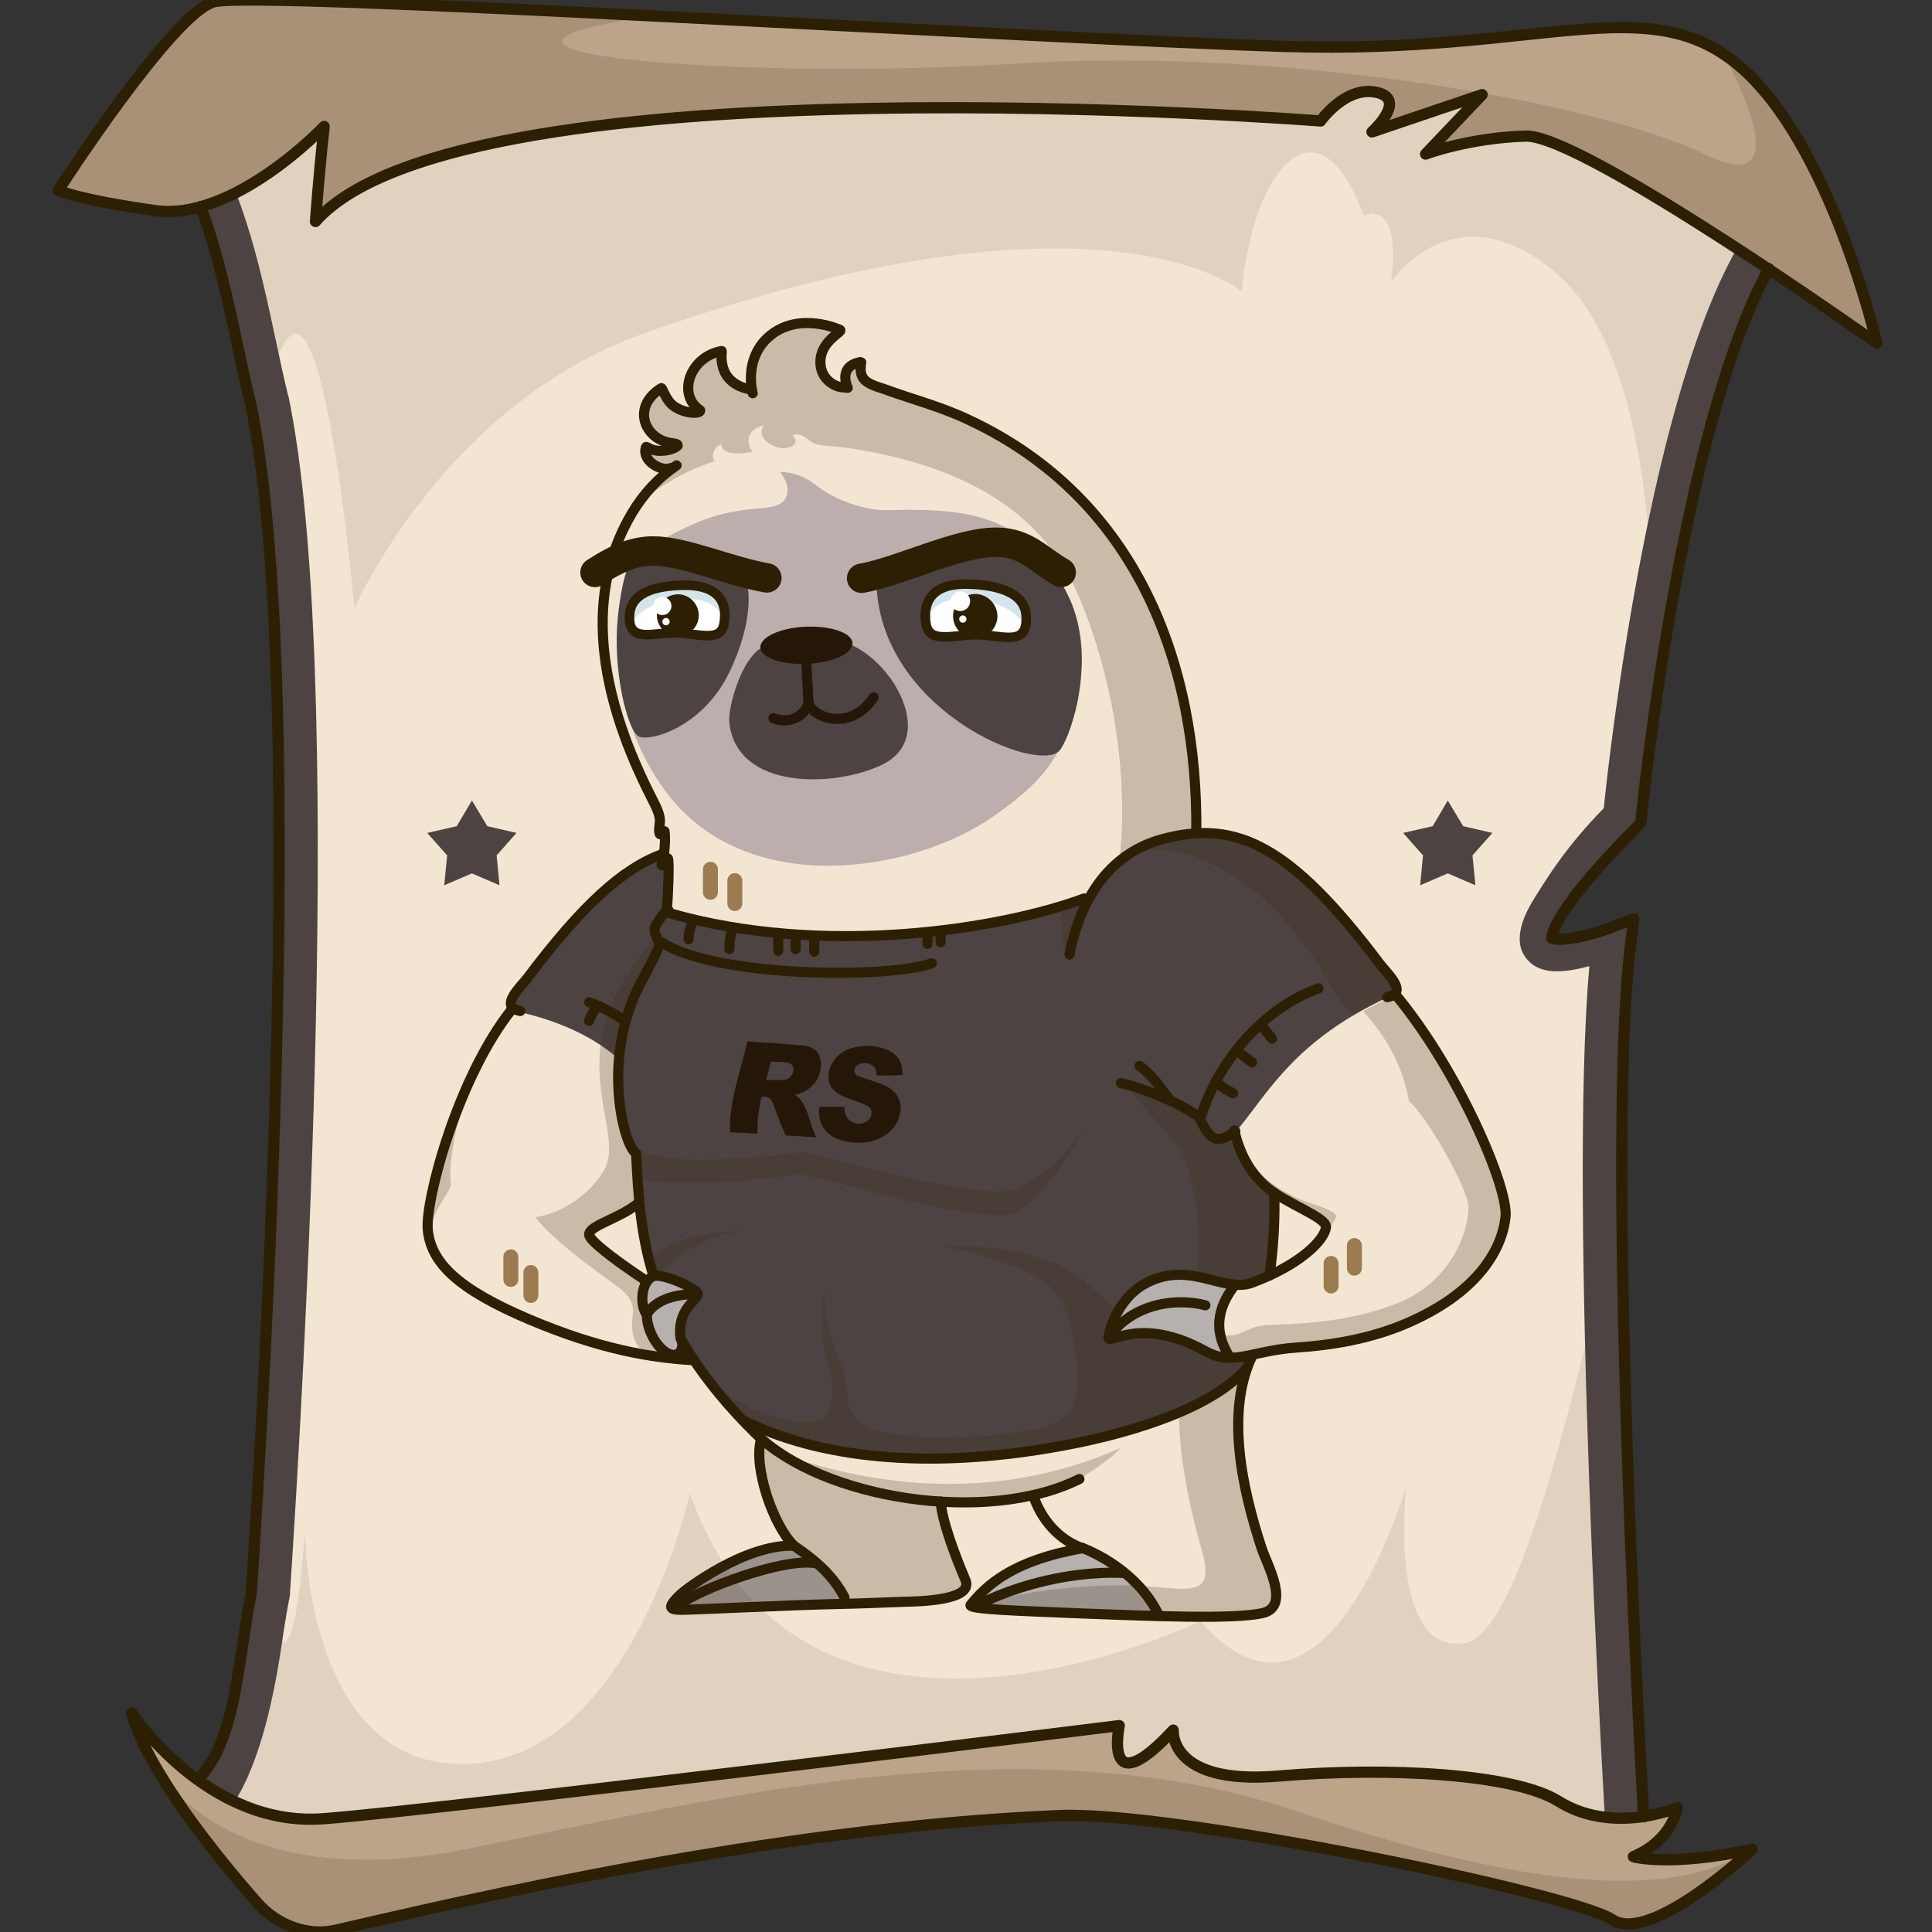 <svg width="100" height="100" viewBox="0 0 100 100" fill="none" xmlns="http://www.w3.org/2000/svg">
<rect x="0" y="0" width="100" height="100" fill="#333333" stroke="none"/>
<g clip-path="url(#clip0_58_433)">
<path d="M9.067 6.678C9.083 5.963 9.1 5.232 9.117 4.517L82.067 2.722L91.308 12.711C86.272 20.706 84.128 42.214 84.128 42.214C74.005 52.419 83.546 48.846 83.546 48.846C82.183 60.048 84.277 95.086 84.277 95.086L81.867 97.014L60.842 91.695L56.736 92.194L26.004 94.371L13.122 95.817L10.945 92.576C13.039 90.249 13.056 86.692 13.837 82.52C14.319 75.356 16.845 35.482 13.787 20.673C12.806 16.883 11.975 10.085 9.067 6.678Z" fill="#F2E6D2"/>
<path d="M72.139 51.462C72.554 51.085 71.668 50.274 71.385 49.897C67.464 44.694 64.881 42.959 61.883 43.129C61.959 34.381 58.792 25.785 50.101 21.731C48.687 21.053 47.197 20.676 45.708 20.129C45.425 20.035 44.841 19.884 44.633 19.563C44.407 19.224 44.558 18.734 44.539 18.734C43.276 18.941 43.842 20.072 43.842 20.072C43.842 20.072 43.597 20.053 43.465 20.035C42.937 19.922 42.39 19.45 42.428 18.658C42.484 17.603 43.615 17.169 43.446 17.075C43.408 17.056 41.391 16.132 39.864 17.339C39.016 17.998 38.62 18.922 38.902 20.129C36.998 19.79 37.3 18.131 37.262 18.149C35.566 18.451 34.943 20.43 36.15 21.222C36.15 21.43 35.339 21.373 34.774 20.996C34.359 20.713 34.189 20.053 34.133 20.072C32.549 21.053 33.284 22.768 34.698 22.919C34.811 22.938 35.019 22.938 34.981 23.051C34.962 23.089 34.661 23.315 34.114 23.315C33.567 23.315 33.36 23.051 33.341 23.126C33.096 23.862 34.302 24.484 34.755 24.258C33.812 24.898 33.171 25.634 32.549 26.708C29.853 31.403 31.305 36.662 33.529 41.112C33.718 41.508 34.001 41.96 34.076 42.394C34.114 42.62 33.982 42.978 34.076 43.185C34.114 43.261 34.302 42.978 34.321 43.053C34.359 43.412 34.34 43.807 34.302 44.166C32.247 44.92 30.023 46.937 27.233 50.613C26.95 50.99 26.064 51.801 26.479 52.178C23.67 55.703 21.935 62.17 22.067 63.659C22.237 65.356 23.575 66.732 27.327 68.297C30.909 69.805 33.624 70.257 35.829 70.389C36.64 71.615 37.696 72.878 39.034 74.198C39.129 74.292 39.242 74.386 39.336 74.481C38.921 75.894 39.958 78.93 41.033 79.985C38.488 79.91 35.452 82.248 35.245 82.436C34.359 83.247 34.642 83.303 35.245 83.303C35.848 83.303 40.769 83.058 43.352 83.002C44.407 82.983 45.689 82.926 46.745 82.889C47.386 82.87 50.383 82.851 49.912 81.757C49.365 80.475 48.706 78.703 48.63 77.704C50.289 77.799 51.929 77.704 53.419 77.365C53.852 78.628 54.738 79.665 55.983 80.099C52.401 80.721 51.025 81.984 50.176 83.04C50.063 83.266 52.853 83.341 55.926 83.473C59.489 83.605 63.825 83.794 65.296 83.454C66.766 83.115 65.522 80.947 65.239 80.08C64.278 77.139 63.335 73.067 64.768 70.126C65.371 69.994 66.088 69.824 67.03 69.767C68.821 69.654 70.857 69.315 72.667 68.542C76.419 66.958 77.682 64.696 77.852 62.98C78.021 61.51 75.42 55.402 72.139 51.462ZM30.456 63.923C30.456 63.433 32.021 63.094 33.058 62.264C33.19 63.697 33.454 65.148 34.001 66.675C33.492 66.374 30.456 64.376 30.456 63.923ZM65.654 66.035C65.843 64.602 65.956 63.094 65.918 61.755C66.993 62.49 68.651 63.094 68.595 63.527C68.52 64.13 67.558 65.167 65.654 66.035Z" fill="#F2E6D2"/>
<path d="M59.942 83.624C59.433 83.605 58.905 83.586 58.377 83.567C58.132 83.567 57.887 83.549 57.642 83.549C57.076 83.53 56.511 83.511 55.964 83.492C55.888 83.492 55.794 83.492 55.719 83.473C55.662 83.473 55.606 83.473 55.549 83.473C55.248 83.454 54.965 83.454 54.682 83.435C54.625 83.435 54.55 83.435 54.493 83.435C53.984 83.416 53.475 83.398 53.023 83.379C52.947 83.379 52.891 83.379 52.816 83.379C52.74 83.379 52.665 83.379 52.589 83.36C52.495 83.36 52.401 83.341 52.325 83.341C52.25 83.341 52.156 83.322 52.061 83.322C51.967 83.322 51.873 83.303 51.779 83.303C51.684 83.303 51.59 83.284 51.496 83.284C51.326 83.266 51.157 83.266 51.006 83.247C50.93 83.247 50.874 83.228 50.798 83.228H50.779C50.723 83.228 50.666 83.209 50.629 83.209C50.591 83.209 50.553 83.19 50.534 83.19C50.516 83.19 50.497 83.19 50.497 83.19C50.421 83.171 50.365 83.171 50.327 83.153C50.308 83.153 50.308 83.134 50.289 83.134C50.27 83.134 50.27 83.115 50.252 83.115L50.233 83.096C50.233 83.077 50.233 83.077 50.233 83.058C50.346 82.907 50.478 82.757 50.629 82.606C50.685 82.549 50.723 82.493 50.779 82.455C50.836 82.398 50.892 82.342 50.949 82.304C51.006 82.248 51.062 82.21 51.119 82.153C51.515 81.814 52.024 81.456 52.665 81.154C52.778 81.098 52.891 81.041 53.023 80.984C53.042 80.984 53.042 80.966 53.061 80.966C53.117 80.947 53.174 80.909 53.249 80.89C53.325 80.853 53.419 80.815 53.513 80.796C53.588 80.758 53.664 80.74 53.758 80.721C53.815 80.702 53.871 80.683 53.947 80.664C54.022 80.645 54.079 80.626 54.154 80.608C54.192 80.589 54.248 80.589 54.286 80.57C54.343 80.551 54.399 80.532 54.456 80.513C54.512 80.494 54.569 80.475 54.625 80.475C54.814 80.419 55.021 80.381 55.229 80.325C55.342 80.306 55.436 80.287 55.549 80.249C55.719 80.212 55.87 80.193 56.058 80.155C57.585 80.74 59.169 81.889 59.942 83.624Z" fill="#B6B1AE"/>
<path d="M43.823 83.021C43.691 83.021 43.54 83.021 43.408 83.04C40.825 83.077 35.905 83.341 35.301 83.341C35.056 83.341 34.849 83.322 34.774 83.266C34.679 83.19 34.736 83.04 35.038 82.719C35.056 82.7 35.075 82.681 35.094 82.662C35.113 82.644 35.132 82.625 35.151 82.606C35.188 82.568 35.245 82.512 35.283 82.474C35.49 82.285 38.544 79.929 41.07 80.023C42.145 80.702 43.238 81.739 43.823 83.021Z" fill="#B6B1AE"/>
<path d="M34.472 47.182C34.302 47.314 33.982 47.804 33.888 47.974C33.699 48.37 34.114 48.709 34.095 48.917C34.076 49.162 33.586 50.029 33.115 50.934C32.775 51.575 32.511 52.235 32.342 52.895C32.172 53.535 32.059 54.176 32.002 54.799C30.419 53.385 28.251 52.687 26.893 52.386C25.743 52.14 26.931 51.122 27.27 50.67C30.079 46.956 32.266 44.958 34.34 44.222C34.34 44.279 34.321 44.336 34.321 44.392C34.302 44.543 34.133 44.958 34.246 44.844C34.283 44.807 34.378 44.468 34.529 44.524C34.623 44.524 34.529 46.956 34.472 47.182Z" fill="#4D4342"/>
<path d="M71.838 51.612C66.993 53.875 65.635 56.571 63.995 58.55C63.976 58.569 63.957 58.588 63.957 58.607C64.24 59.7 64.692 60.662 65.654 61.472C65.767 61.567 65.88 61.661 66.012 61.736C66.05 63.112 65.975 64.545 65.786 65.997C65.503 66.129 65.201 66.261 64.862 66.374C63.354 66.939 61.582 65.13 59.244 66.468C58 67.185 57.491 68.693 57.434 69.183C57.378 69.692 58.999 68.014 62.449 69.918C63.316 70.389 63.976 70.295 64.881 70.088C64.787 70.295 64.674 70.559 64.598 70.767C62.694 72.991 58.056 74.292 54.474 74.895C48.121 75.97 42.541 75.461 38.507 73.481C36.056 70.898 34.717 68.542 33.982 66.317C33.85 65.903 33.718 65.488 33.624 65.073C33.152 63.188 33.058 61.397 32.983 59.644C32.361 59.285 31.135 54.78 33.209 50.84C33.68 49.953 34.151 49.067 34.189 48.822C34.208 48.615 33.812 48.276 33.982 47.88C34.114 47.616 34.755 46.654 34.661 47.182C42.748 49.501 50.855 47.842 51.854 47.616C53.325 47.295 54.908 46.824 56.492 46.296C57.246 45.014 58.415 43.845 60.224 43.355C61.507 43.016 62.675 42.922 63.825 43.204C66.106 43.751 68.388 45.712 71.479 49.822C71.8 50.349 72.893 51.122 71.838 51.612Z" fill="#4D4342"/>
<path d="M38.676 53.894C39.732 53.988 40.675 54.026 41.598 54.12C42.352 54.195 42.541 54.742 42.484 55.251C42.409 55.949 41.994 56.401 41.297 56.627C41.259 56.646 41.221 56.646 41.146 56.665C41.843 57.136 41.825 58.041 42.258 58.871C41.693 58.833 41.202 58.795 40.675 58.776C40.429 58.249 40.222 57.721 40.052 57.212C39.958 56.929 39.826 56.721 39.411 56.778C39.279 57.381 39.185 58.004 39.204 58.682C38.714 58.645 38.261 58.626 37.79 58.607C37.715 57.004 38.356 55.421 38.676 53.894ZM39.902 54.949C39.826 55.251 39.751 55.553 39.657 55.892C39.977 55.892 40.26 55.911 40.561 55.892C40.825 55.873 40.995 55.703 41.052 55.477C41.108 55.232 41.014 55.044 40.75 55.006C40.486 54.949 40.203 54.968 39.902 54.949ZM45.897 54.327C45.331 54.101 44.747 54.082 44.143 54.233C43.502 54.384 43.069 54.855 42.918 55.421C42.786 55.949 42.974 56.401 43.521 56.684C43.804 56.835 44.124 56.929 44.426 57.042C44.577 57.099 44.728 57.155 44.879 57.231C45.048 57.325 45.142 57.476 45.105 57.683C45.067 57.909 44.916 58.041 44.709 58.117C44.257 58.267 43.823 58.022 43.729 57.551C43.71 57.457 43.71 57.381 43.691 57.287C43.238 57.287 42.824 57.287 42.409 57.287C42.296 58.06 42.692 58.701 43.333 58.946C43.823 59.135 44.332 59.191 44.86 59.116C45.18 59.078 45.538 58.946 45.821 58.758C46.707 58.173 46.99 56.835 45.953 56.269C45.783 56.175 45.614 56.099 45.444 56.043C45.124 55.93 44.822 55.836 44.502 55.722C44.332 55.666 44.2 55.59 44.219 55.345C44.351 55.081 44.558 55.006 44.803 55.025C45.18 55.062 45.369 55.27 45.369 55.666C45.802 55.666 46.236 55.666 46.707 55.647C46.726 54.987 46.481 54.572 45.897 54.327Z" fill="#251707"/>
<path opacity="0.23" d="M49.988 82.191C49.969 82.21 49.969 82.229 49.95 82.267C49.931 82.304 49.893 82.361 49.837 82.399C49.799 82.436 49.742 82.474 49.686 82.512C49.648 82.531 49.629 82.549 49.592 82.568C49.497 82.606 49.403 82.644 49.29 82.681C49.045 82.757 48.781 82.813 48.498 82.851C48.461 82.851 48.404 82.87 48.366 82.87C48.329 82.87 48.272 82.889 48.234 82.889C48.197 82.889 48.14 82.908 48.102 82.908C47.782 82.945 47.48 82.945 47.235 82.964C47.197 82.964 47.179 82.964 47.141 82.964C47.122 82.964 47.103 82.964 47.084 82.964C47.066 82.964 47.028 82.964 47.009 82.964C46.934 82.964 46.877 82.964 46.839 82.964C46.783 82.964 46.726 82.964 46.67 82.964C46.613 82.964 46.556 82.964 46.5 82.964C46.349 82.964 46.179 82.983 46.029 82.983C45.897 82.983 45.783 83.002 45.651 83.002C45.557 83.002 45.463 83.002 45.388 83.021C45.18 83.021 44.973 83.04 44.766 83.04C44.464 83.058 44.162 83.058 43.879 83.058C43.747 83.058 43.597 83.058 43.465 83.077C40.882 83.115 35.961 83.379 35.358 83.379C35.32 83.379 35.283 83.379 35.245 83.379C35.226 83.379 35.188 83.379 35.17 83.379C35.151 83.379 35.151 83.379 35.132 83.379C35.113 83.379 35.113 83.379 35.094 83.379C35.056 83.379 35.019 83.379 35 83.36C34.981 83.36 34.981 83.36 34.962 83.36C34.943 83.36 34.925 83.36 34.925 83.341C34.925 83.341 34.925 83.341 34.906 83.341H34.887C34.868 83.341 34.868 83.341 34.868 83.323C34.849 83.323 34.849 83.304 34.849 83.304L34.83 83.285C34.811 83.266 34.811 83.228 34.811 83.191V83.172C34.811 83.153 34.83 83.134 34.83 83.115C34.83 83.115 34.83 83.115 34.83 83.096C34.83 83.096 34.83 83.077 34.849 83.077C34.849 83.058 34.868 83.058 34.868 83.04C34.887 83.021 34.887 83.002 34.906 82.983L34.925 82.964C34.943 82.945 34.981 82.908 35 82.87C35.019 82.851 35.038 82.832 35.038 82.813C35.056 82.795 35.075 82.776 35.094 82.757C35.113 82.738 35.132 82.719 35.151 82.7C35.17 82.681 35.188 82.663 35.207 82.644C35.245 82.606 35.302 82.549 35.339 82.512C35.339 82.512 35.339 82.512 35.358 82.493C35.358 82.493 35.358 82.493 35.377 82.474L35.396 82.455L35.415 82.436C35.452 82.399 35.509 82.361 35.584 82.304L35.603 82.286L35.622 82.267C36.037 81.965 36.847 81.4 37.828 80.909C37.847 80.891 37.884 80.891 37.903 80.872C38.092 80.777 38.299 80.683 38.488 80.608C38.525 80.589 38.544 80.589 38.582 80.57C38.601 80.57 38.601 80.57 38.601 80.551C38.714 80.513 38.827 80.457 38.959 80.419C39.129 80.363 39.298 80.306 39.468 80.249C39.525 80.231 39.581 80.212 39.619 80.212C39.77 80.174 39.92 80.136 40.09 80.099C40.109 80.099 40.109 80.099 40.128 80.099C40.128 80.099 40.128 80.099 40.147 80.099C40.184 80.099 40.222 80.08 40.279 80.08C40.297 80.08 40.316 80.08 40.335 80.08C40.354 80.08 40.354 80.08 40.373 80.08C40.392 80.08 40.392 80.08 40.411 80.08C40.448 80.08 40.486 80.061 40.524 80.061C40.542 80.061 40.561 80.061 40.58 80.061C40.637 80.061 40.712 80.042 40.769 80.042C40.844 80.042 40.92 80.042 40.976 80.042C41.014 80.042 41.07 80.042 41.108 80.042C41.089 80.023 41.051 79.986 41.014 79.948C40.901 79.835 40.788 79.684 40.675 79.533C39.77 78.213 39.034 75.744 39.411 74.499C41.485 76.347 45.105 77.535 48.706 77.742V77.761C48.762 78.553 49.177 79.816 49.629 80.947C49.705 81.173 49.799 81.381 49.874 81.569C49.912 81.645 49.95 81.739 49.969 81.814C50.025 81.965 50.025 82.078 49.988 82.191Z" fill="#3F2719"/>
<path opacity="0.23" d="M65.88 83.096C65.843 83.153 65.805 83.191 65.767 83.228C65.654 83.341 65.503 83.417 65.315 83.454C64.372 83.681 62.261 83.681 59.923 83.605C59.885 83.605 59.866 83.605 59.829 83.605C59.621 83.605 59.395 83.586 59.169 83.586C58.735 83.568 58.301 83.549 57.868 83.549C57.755 83.549 57.661 83.549 57.547 83.53C57.434 83.53 57.321 83.53 57.189 83.511C57.038 83.511 56.888 83.492 56.737 83.492C56.473 83.473 56.209 83.473 55.945 83.454C55.738 83.454 55.549 83.436 55.361 83.436C55.285 83.436 55.191 83.436 55.115 83.417H55.097C55.059 83.417 55.021 83.417 54.983 83.417C54.889 83.417 54.795 83.417 54.72 83.398C54.437 83.379 54.173 83.379 53.909 83.36C53.852 83.36 53.796 83.36 53.739 83.36C53.72 83.36 53.702 83.36 53.683 83.36C53.645 83.36 53.607 83.36 53.551 83.36C53.419 83.36 53.306 83.341 53.193 83.341C53.136 83.341 53.079 83.341 53.042 83.341C52.985 83.341 52.91 83.341 52.853 83.341C52.646 83.341 52.457 83.323 52.288 83.323C52.25 83.323 52.212 83.323 52.175 83.323C52.137 83.323 52.118 83.323 52.08 83.323C52.061 83.323 50.516 83.172 50.497 83.172C52.872 82.229 57.001 81.965 58.961 82.078H58.98C59.847 82.135 60.545 82.21 60.922 82.229C62.242 82.286 62.732 81.984 62.166 80.099C61.638 78.327 60.979 75.254 61.035 73.123C62.468 72.52 63.712 71.785 64.523 70.88C63.561 73.746 64.429 77.384 65.315 80.061C65.503 80.796 66.352 82.361 65.88 83.096Z" fill="#3F2719"/>
<path opacity="0.23" d="M55.87 76.554C56.454 76.177 57.623 75.442 57.981 74.952C51.006 78.044 44.407 76.63 40.542 75.291C44.106 77.29 47.028 77.78 49.78 77.78C52.533 77.761 54.324 77.176 55.87 76.554Z" fill="#3F2719"/>
<path opacity="0.23" d="M33.002 61.001C35.943 61.661 41.334 60.756 41.429 60.775C41.523 60.794 42.522 61.001 45.011 61.661C47.499 62.321 50.421 62.924 51.929 62.924C52.495 62.924 53.211 62.415 53.984 61.548C54.795 60.643 55.474 59.568 56.133 58.38C54.738 60.473 53.023 61.397 52.533 61.529C51.929 61.699 51.722 61.699 50.855 61.623C48.065 61.416 42.239 59.738 41.598 59.644C41.146 59.587 34.698 60.699 32.907 59.398" fill="#3F2719"/>
<path opacity="0.23" d="M38.431 63.753C36.753 63.829 34.698 64.979 33.963 66.374C33.831 65.959 33.699 65.544 33.605 65.13C34.868 64.168 36.508 63.659 38.431 63.753Z" fill="#3F2719"/>
<path opacity="0.23" d="M64.862 70.126C64.768 70.333 64.655 70.597 64.579 70.804C62.675 73.029 58.038 74.33 54.456 74.933C48.102 76.008 42.522 75.499 38.488 73.519C37.998 73.01 37.545 72.501 37.149 72.011C37.715 72.275 38.45 72.652 39.034 72.935C40.693 73.708 42.39 73.84 42.767 73.255C42.956 72.954 43.22 72.331 43.069 71.596C42.861 70.578 42.202 68.599 42.711 66.695C42.447 68.863 43.785 70.522 43.861 72.124C43.861 73.896 45.482 74.217 47.273 74.33C48.668 74.424 50.007 74.424 52.57 74.141C55.247 73.859 55.719 73.085 55.738 71.445C55.757 70.239 55.455 68.184 54.852 67.166C54.097 65.922 51.533 65.073 48.762 64.47C50.629 64.432 54.343 64.715 56.115 66.299C56.699 66.808 57.321 67.373 57.906 67.863C57.585 68.41 57.434 68.957 57.416 69.221C57.378 69.541 58.019 68.995 59.338 69.013C59.791 69.013 60.338 69.089 60.96 69.296C61.412 69.447 61.883 69.654 62.43 69.937C63.279 70.409 63.957 70.314 64.862 70.126Z" fill="#3F2719"/>
<path opacity="0.23" d="M65.767 66.016C65.484 66.148 65.183 66.28 64.843 66.393C63.995 66.713 63.052 66.261 61.959 66.072C62.053 65.262 62.072 64.394 62.016 63.621C61.902 62.189 61.638 60.021 60.809 59.116C59.979 58.211 58.886 56.929 58.264 56.118C60.413 56.627 61.242 57.249 62.091 57.796C62.355 58.475 62.845 59.531 63.957 58.607C64.24 59.7 64.692 60.662 65.654 61.472C65.767 61.566 65.88 61.661 66.012 61.736C66.031 63.112 65.956 64.564 65.767 66.016Z" fill="#3F2719"/>
<path opacity="0.23" d="M71.838 51.612C71.291 51.876 70.763 52.14 70.292 52.404C69.481 52.838 69.029 50.538 66.521 47.653C64.108 44.882 60.338 43.11 58.17 44.411C58.735 43.977 59.414 43.638 60.206 43.43C61.488 43.091 62.657 42.997 63.806 43.28C66.088 43.826 68.369 45.787 71.46 49.897C71.8 50.349 72.893 51.122 71.838 51.612Z" fill="#3F2719"/>
<path opacity="0.23" d="M54.965 46.862C54.889 48.05 54.983 48.917 55.172 49.746C55.361 48.709 55.851 47.182 56.492 46.372C56.002 46.523 55.361 46.749 54.965 46.862Z" fill="#3F2719"/>
<path opacity="0.23" d="M50.12 21.75C48.706 21.071 47.216 20.694 45.727 20.148C45.444 20.053 44.86 19.903 44.652 19.582C44.426 19.243 44.577 18.753 44.558 18.753C43.295 18.96 43.861 20.091 43.861 20.091C43.861 20.091 43.615 20.072 43.483 20.053C42.956 19.94 42.409 19.469 42.447 18.677C42.503 17.621 43.634 17.188 43.465 17.093C43.427 17.075 41.41 16.151 39.883 17.358C39.034 18.017 38.638 18.941 38.921 20.148C37.017 19.808 37.319 18.149 37.281 18.168C35.584 18.47 34.962 20.449 36.169 21.241C36.169 21.448 35.358 21.392 34.792 21.015C34.378 20.732 34.208 20.072 34.151 20.091C32.568 21.071 33.303 22.787 34.717 22.938C34.83 22.957 35.038 22.957 35 23.07C34.981 23.108 34.679 23.334 34.133 23.334C33.586 23.334 33.379 23.07 33.36 23.145C33.115 23.88 34.321 24.503 34.774 24.276C33.869 24.88 33.247 25.596 32.662 26.576C33.529 25.539 35 24.54 36.998 23.862C36.753 23.654 36.961 23.089 37.356 22.994C37.262 23.428 38.054 23.598 38.959 23.371C38.714 23.126 38.469 22.278 39.543 21.995C39.034 22.749 40.222 23.315 40.731 23.183C41.297 23.051 41.24 22.768 41.033 22.542C41.447 22.316 41.862 22.825 42.07 22.919C42.484 23.126 42.956 23.032 44.106 23.221C50.572 24.22 54.079 26.972 55.7 30.554C57.057 33.571 58.547 38.944 57.943 44.58C58.566 44.071 59.301 43.657 60.206 43.412C60.79 43.261 61.356 43.148 61.883 43.11C61.978 34.4 58.811 25.803 50.12 21.75Z" fill="#3F2719"/>
<path opacity="0.23" d="M36.093 66.977C36.093 67.015 36.093 67.034 36.075 67.072C36.056 67.091 36.056 67.109 36.037 67.128C36.018 67.147 35.999 67.166 35.98 67.204C35.716 67.524 35.113 68.052 35.207 69.277C35.264 69.391 35.302 69.522 35.283 69.636C35.358 70.107 35.113 70.277 34.717 70.126L34.83 70.333C34.434 70.295 34.02 70.239 33.586 70.163C32.323 69.353 32.832 68.24 32.757 67.694C32.681 67.204 32.342 66.864 31.87 66.525C31.795 66.468 31.738 66.431 31.663 66.374C29.57 64.885 28.1 63.603 27.723 62.999C29.099 62.811 30.626 61.755 31.305 60.492C31.983 59.21 30.871 57.155 31.041 54.629C31.192 52.141 32.53 50.105 33.982 48.445C34.057 48.672 34.208 48.841 34.189 48.973C34.17 49.218 33.68 50.086 33.209 50.99C31.116 54.931 32.342 59.418 32.983 59.795C33.02 60.624 33.058 61.472 33.152 62.321C32.115 63.132 30.532 63.527 30.532 64.018C30.532 64.244 31.229 64.809 32.021 65.394L32.04 65.356C32.549 65.714 33.077 66.073 33.454 66.336C33.322 66.883 33.379 67.675 34.17 67.769C34.755 67.845 35.396 67.449 36.018 66.845C36.075 66.902 36.093 66.94 36.093 66.977Z" fill="#3F2719"/>
<path opacity="0.23" d="M24.16 56.307C23.726 57.702 23.142 60.36 23.349 61.322C23.217 61.868 22.199 62.792 22.256 64.225C22.048 63.81 22.086 63.131 22.35 61.774C22.614 60.417 23.255 58.343 24.16 56.307Z" fill="#3F2719"/>
<path opacity="0.23" d="M77.927 62.999C77.776 64.47 76.815 66.374 74.119 67.882C74.1 67.901 74.1 67.901 74.081 67.901C73.987 67.958 73.874 68.014 73.779 68.071C73.76 68.071 73.76 68.09 73.742 68.09C73.553 68.184 73.346 68.297 73.138 68.391C73.025 68.448 72.912 68.485 72.799 68.542C70.989 69.296 68.953 69.635 67.162 69.767C65.692 69.862 64.787 70.22 63.976 70.276C63.901 70.276 63.806 70.295 63.731 70.295C63.335 70.295 62.939 70.201 62.506 69.956C61.242 69.258 60.224 69.051 59.433 69.032C59.338 69.032 59.225 69.032 59.15 69.032C58.301 69.051 57.774 69.315 57.566 69.334C57.51 69.334 57.491 69.296 57.51 69.24C57.51 69.202 57.51 69.164 57.529 69.126C59.376 67.694 61.789 68.58 62.901 68.976C64.146 69.428 64.353 68.693 65.447 68.599C66.54 68.504 69.5 68.599 72.384 67.43C75.269 66.261 76.042 63.508 76.004 62.471C75.966 61.416 73.704 57.57 72.931 57.004C72.629 55.232 71.762 53.649 70.556 52.348C70.97 52.103 71.442 51.876 71.932 51.65C71.932 51.65 71.951 51.65 71.951 51.631C72.083 51.594 72.177 51.556 72.234 51.499C75.457 55.421 78.059 61.51 77.927 62.999Z" fill="#3F2719"/>
<path opacity="0.23" d="M64.165 59.418C64.749 60.794 66.823 61.981 67.784 62.264C68.746 62.566 69.047 62.736 69.142 62.886C69.236 63.037 68.784 63.659 68.237 64.206C68.538 63.791 68.689 63.603 68.614 63.377C68.538 63.15 68.086 62.905 67.313 62.491C66.559 62.114 64.768 61.265 64.165 59.418Z" fill="#3F2719"/>
<path d="M26.441 65.054V66.223" stroke="#9D7B51" stroke-width="0.774" stroke-miterlimit="10" stroke-linecap="round" stroke-linejoin="round"/>
<path d="M27.478 65.865V67.053" stroke="#9D7B51" stroke-width="0.774" stroke-miterlimit="10" stroke-linecap="round" stroke-linejoin="round"/>
<path d="M70.103 64.47V65.639" stroke="#9D7B51" stroke-width="0.774" stroke-miterlimit="10" stroke-linecap="round" stroke-linejoin="round"/>
<path d="M68.897 65.394V66.562" stroke="#9D7B51" stroke-width="0.774" stroke-miterlimit="10" stroke-linecap="round" stroke-linejoin="round"/>
<path d="M36.772 44.995V46.183" stroke="#9D7B51" stroke-width="0.774" stroke-miterlimit="10" stroke-linecap="round" stroke-linejoin="round"/>
<path d="M38.035 45.58V46.767" stroke="#9D7B51" stroke-width="0.774" stroke-miterlimit="10" stroke-linecap="round" stroke-linejoin="round"/>
<path d="M35.924 70.408C33.68 70.276 31.06 69.843 27.402 68.297C23.67 66.713 22.312 65.356 22.142 63.659C21.992 62.17 23.688 55.741 26.516 52.216" stroke="#2D1F04" stroke-width="0.524" stroke-miterlimit="10" stroke-linecap="round" stroke-linejoin="round"/>
<path d="M33.077 62.245C32.059 63.094 30.494 63.414 30.494 63.904C30.494 64.394 33.982 66.676 34.095 66.695" stroke="#2D1F04" stroke-width="0.524" stroke-miterlimit="10" stroke-linecap="round" stroke-linejoin="round"/>
<path d="M34.302 44.203C32.229 44.939 30.098 46.899 27.308 50.613C26.969 51.066 25.781 52.121 26.931 52.329" stroke="#2D1F04" stroke-width="0.524" stroke-miterlimit="10" stroke-linecap="round" stroke-linejoin="round"/>
<path d="M65.956 61.736C65.993 63.113 65.918 64.545 65.71 66.016" stroke="#2D1F04" stroke-width="0.524" stroke-miterlimit="10" stroke-linecap="round" stroke-linejoin="round"/>
<path d="M38.431 73.5C42.465 75.517 48.008 76.026 54.418 74.933C58 74.33 62.619 73.029 64.542 70.804" stroke="#2D1F04" stroke-width="0.524" stroke-miterlimit="10" stroke-linecap="round" stroke-linejoin="round"/>
<path d="M55.87 76.554C51.081 78.948 42.56 77.591 39.129 74.216C33.454 68.636 33.133 64.093 32.926 59.7C32.304 59.342 31.079 54.836 33.152 50.896C33.624 50.01 34.095 49.124 34.133 48.879C34.151 48.672 33.756 48.332 33.925 47.936C34.057 47.672 34.698 46.73 34.604 47.258" stroke="#2D1F04" stroke-width="0.524" stroke-miterlimit="10" stroke-linecap="round" stroke-linejoin="round"/>
<path d="M34.623 47.258C42.711 49.577 51.854 48.087 56.115 46.504" stroke="#2D1F04" stroke-width="0.524" stroke-miterlimit="10" stroke-linecap="round" stroke-linejoin="round"/>
<path d="M48.234 49.859C45.934 50.67 37.017 50.594 34.227 48.766" stroke="#2D1F04" stroke-width="0.524" stroke-miterlimit="10" stroke-linecap="round" stroke-linejoin="round"/>
<path d="M35.867 47.653C35.754 47.993 35.641 48.238 35.641 48.615" stroke="#2D1F04" stroke-width="0.524" stroke-miterlimit="10" stroke-linecap="round" stroke-linejoin="round"/>
<path d="M37.941 48.068C37.79 48.37 37.752 48.785 37.752 49.124" stroke="#2D1F04" stroke-width="0.524" stroke-miterlimit="10" stroke-linecap="round" stroke-linejoin="round"/>
<path d="M40.279 48.294V49.218" stroke="#2D1F04" stroke-width="0.524" stroke-miterlimit="10" stroke-linecap="round" stroke-linejoin="round"/>
<path d="M42.145 48.615V48.766V48.86V48.992V49.086V49.181V49.256" stroke="#2D1F04" stroke-width="0.524" stroke-miterlimit="10" stroke-linecap="round" stroke-linejoin="round"/>
<path d="M41.184 48.672V48.766V48.86V48.935V49.03V49.124" stroke="#2D1F04" stroke-width="0.524" stroke-miterlimit="10" stroke-linecap="round" stroke-linejoin="round"/>
<path d="M48.008 48.389V48.483V48.577V48.766V48.86" stroke="#2D1F04" stroke-width="0.524" stroke-miterlimit="10" stroke-linecap="round" stroke-linejoin="round"/>
<path d="M48.687 48.389V48.539V48.671V48.766" stroke="#2D1F04" stroke-width="0.524" stroke-miterlimit="10" stroke-linecap="round" stroke-linejoin="round"/>
<path d="M50.647 83.058C52.175 82.285 54.022 81.739 55.851 81.513C56.642 81.418 57.434 81.381 58.188 81.418" stroke="#2D1F04" stroke-width="0.524" stroke-miterlimit="10" stroke-linecap="round" stroke-linejoin="round"/>
<path d="M35.151 83.077C36.131 82.266 40.542 80.626 42.183 80.909" stroke="#2D1F04" stroke-width="0.524" stroke-miterlimit="10" stroke-linecap="round" stroke-linejoin="round"/>
<path d="M56.02 80.117C57.623 80.758 59.169 81.965 59.923 83.492" stroke="#2D1F04" stroke-width="0.524" stroke-miterlimit="10" stroke-linecap="round" stroke-linejoin="round"/>
<path d="M41.089 80.004C42.164 80.721 43.144 81.569 43.71 82.681" stroke="#2D1F04" stroke-width="0.524" stroke-miterlimit="10" stroke-linecap="round" stroke-linejoin="round"/>
<path d="M61.921 43.129C62.016 34.362 58.848 25.803 50.138 21.731C48.724 21.053 47.235 20.676 45.746 20.129C45.463 20.035 44.879 19.884 44.671 19.563C44.445 19.224 44.596 18.734 44.577 18.734C43.314 18.941 43.879 20.072 43.879 20.072C43.879 20.072 43.634 20.053 43.502 20.035C42.974 19.922 42.428 19.45 42.465 18.658C42.522 17.603 43.653 17.169 43.483 17.075C43.446 17.056 41.429 16.132 39.901 17.339C39.053 17.998 38.676 19.148 38.959 20.355" stroke="#2D1F04" stroke-width="0.524" stroke-miterlimit="10" stroke-linecap="round" stroke-linejoin="round"/>
<path d="M34.736 24.22C34.265 24.446 33.19 23.862 33.435 23.145C33.454 23.07 33.68 23.353 34.208 23.334C34.736 23.334 35.056 23.108 35.075 23.07C35.113 22.976 34.887 22.957 34.792 22.938C33.379 22.787 32.643 21.072 34.227 20.091C34.283 20.053 34.453 20.713 34.868 21.015C35.415 21.411 36.244 21.448 36.244 21.241C35.038 20.449 35.679 18.47 37.356 18.168C37.394 18.168 36.998 19.827 38.883 20.167" stroke="#2D1F04" stroke-width="0.524" stroke-miterlimit="10" stroke-linecap="round" stroke-linejoin="round"/>
<path d="M35.019 24.088C34.076 24.729 33.322 25.54 32.7 26.576C29.947 31.233 31.399 36.663 33.624 41.093C33.812 41.489 34.095 41.941 34.151 42.375C34.189 42.601 34.057 42.959 34.151 43.167C34.189 43.242 34.397 42.959 34.397 43.035C34.453 43.449 34.397 43.921 34.359 44.317C34.34 44.467 34.17 44.882 34.283 44.769C34.321 44.731 34.416 44.392 34.566 44.43C34.66 44.467 34.566 46.654 34.529 46.862" stroke="#2D1F04" stroke-width="0.524" stroke-miterlimit="10" stroke-linecap="round" stroke-linejoin="round"/>
<path d="M63.675 70.276C63.26 70.276 62.845 70.201 62.374 69.937C58.924 68.052 57.321 69.711 57.359 69.202C57.416 68.693 57.906 67.204 59.169 66.487C61.092 65.375 62.619 66.393 63.938 66.487C63.26 67.354 62.6 68.655 63.675 70.276Z" fill="#B6B1AE"/>
<path d="M63.882 58.513C64.165 59.644 64.617 60.643 65.597 61.472C66.615 62.321 68.689 63.018 68.633 63.527C68.538 64.206 67.294 65.469 64.806 66.393C63.297 66.958 61.525 65.148 59.188 66.487C57.943 67.204 57.434 68.712 57.378 69.202C57.321 69.711 58.943 68.033 62.392 69.937C63.825 70.729 64.73 69.918 67.106 69.749C68.897 69.635 70.933 69.296 72.743 68.523C76.475 66.939 77.757 64.677 77.927 62.962C78.078 61.472 75.495 55.402 72.215 51.462" stroke="#2D1F04" stroke-width="0.524" stroke-miterlimit="10" stroke-linecap="round" stroke-linejoin="round"/>
<path d="M63.938 58.55C62.807 59.417 62.525 58.758 62.016 57.721" stroke="#2D1F04" stroke-width="0.524" stroke-miterlimit="10" stroke-linecap="round" stroke-linejoin="round"/>
<path d="M58.019 56.062C58.697 56.213 59.753 56.59 60.564 56.967C61.28 57.287 61.789 57.627 62.053 57.796" stroke="#2D1F04" stroke-width="0.524" stroke-miterlimit="10" stroke-linecap="round" stroke-linejoin="round"/>
<path d="M60.583 56.967C60.13 56.382 59.602 55.59 58.98 55.176" stroke="#2D1F04" stroke-width="0.524" stroke-miterlimit="10" stroke-linecap="round" stroke-linejoin="round"/>
<path d="M55.361 49.407C55.738 47.314 56.944 44.298 60.168 43.431C63.976 42.413 66.766 43.713 71.423 49.897C71.762 50.349 72.95 51.405 71.8 51.612" stroke="#2D1F04" stroke-width="0.524" stroke-miterlimit="10" stroke-linecap="round" stroke-linejoin="round"/>
<path d="M62.204 57.683C62.996 55.176 65.201 52.254 68.237 51.16" stroke="#2D1F04" stroke-width="0.524" stroke-miterlimit="10" stroke-linecap="round" stroke-linejoin="round"/>
<path d="M63.052 56.081C63.297 56.307 63.524 56.439 63.825 56.59" stroke="#2D1F04" stroke-width="0.524" stroke-miterlimit="10" stroke-linecap="round" stroke-linejoin="round"/>
<path d="M64.165 54.497L64.806 54.987" stroke="#2D1F04" stroke-width="0.524" stroke-miterlimit="10" stroke-linecap="round" stroke-linejoin="round"/>
<path d="M65.352 53.158L65.843 53.762" stroke="#2D1F04" stroke-width="0.524" stroke-miterlimit="10" stroke-linecap="round" stroke-linejoin="round"/>
<path d="M53.475 77.403C53.909 78.666 54.795 79.703 56.039 80.136C52.457 80.758 51.081 82.022 50.233 83.077C50.12 83.304 52.91 83.379 55.983 83.511C59.546 83.643 63.882 83.832 65.352 83.492C66.823 83.153 65.579 80.985 65.296 80.118C64.334 77.177 63.392 73.104 64.825 70.163" stroke="#2D1F04" stroke-width="0.524" stroke-miterlimit="10" stroke-linecap="round" stroke-linejoin="round"/>
<path d="M39.392 74.499C38.978 75.913 40.015 78.949 41.089 80.004C38.544 79.929 35.509 82.267 35.301 82.455C34.416 83.266 34.698 83.322 35.301 83.322C35.905 83.322 40.825 83.077 43.408 83.021C44.464 83.002 45.746 82.945 46.801 82.908C47.443 82.889 50.44 82.87 49.969 81.776C49.422 80.495 48.762 78.722 48.687 77.723" stroke="#2D1F04" stroke-width="0.524" stroke-miterlimit="10" stroke-linecap="round" stroke-linejoin="round"/>
<path d="M57.378 69.221C58.641 67.449 60.884 67.166 62.392 67.562" stroke="#2D1F04" stroke-width="0.524" stroke-miterlimit="10" stroke-linecap="round" stroke-linejoin="round"/>
<path d="M63.938 66.487C63.26 67.354 62.6 68.655 63.675 70.276" stroke="#2D1F04" stroke-width="0.524" stroke-miterlimit="10" stroke-linecap="round" stroke-linejoin="round"/>
<path d="M32.379 52.857C31.795 52.461 31.173 52.121 30.494 51.876" stroke="#2D1F04" stroke-width="0.524" stroke-miterlimit="10" stroke-linecap="round" stroke-linejoin="round"/>
<path d="M30.965 52.065C30.739 52.254 30.57 52.593 30.494 52.838" stroke="#2D1F04" stroke-width="0.524" stroke-miterlimit="10" stroke-linecap="round" stroke-linejoin="round"/>
<path d="M31.983 31.93C32.191 29.63 32.945 28.65 34.302 27.915C36.15 26.934 37.111 26.52 39.11 26.331C39.826 26.275 40.637 26.237 40.75 25.521C40.806 25.2 40.693 24.861 40.373 24.427C40.995 24.427 41.692 24.672 42.201 25.087C43.238 25.916 44.803 26.444 46.029 26.407C50.327 26.275 53.06 26.765 55.134 30.535C55.605 31.384 56.322 33.325 55.832 35.475C55.115 38.623 54.757 39.943 51.326 42.318C47.254 45.127 38.846 46.522 34.642 41.206C32.7 38.755 31.682 35.343 31.983 31.93Z" fill="#BCAEAD"/>
<path d="M40.203 33.514C38.789 32.798 37.639 36.38 37.752 37.416C38.148 40.942 43.295 40.753 45.689 39.566C49.139 37.85 44.916 32.289 42.447 33.269" fill="#4D4342"/>
<path d="M31.983 31.93C31.701 34.626 32.436 37.662 33.02 38.095C33.473 38.434 36.301 37.756 37.733 34.834C39.053 32.138 38.865 30.083 38.412 29.649C38.167 29.404 35 28.424 33.284 28.631C32.643 28.707 32.247 29.517 31.983 31.93Z" fill="#4D4342"/>
<path d="M45.369 29.63C45.086 36.662 53.909 40.225 54.889 38.793C55.53 37.869 56.737 34.023 55.361 30.988C54.644 29.404 53.155 27.632 52.382 27.632C51.025 27.613 49.347 28.499 47.895 28.82C46.688 29.084 45.425 29.14 45.369 29.63Z" fill="#4D4342"/>
<path d="M39.355 33.514C39.336 32.986 40.373 32.496 41.693 32.439C43.012 32.383 44.106 32.76 44.124 33.288C44.143 33.816 43.106 34.306 41.787 34.362C40.467 34.419 39.374 34.042 39.355 33.514Z" fill="#251707"/>
<path d="M41.73 33.759C41.73 34.721 41.825 35.645 41.843 36.323C41.881 37.021 43.917 38.02 45.218 36.097" stroke="#251707" stroke-width="0.524" stroke-miterlimit="10" stroke-linecap="round" stroke-linejoin="round"/>
<path d="M54.927 29.631C53.815 29.009 53.117 28.085 51.628 28.066C49.629 28.028 46.67 29.555 44.596 29.932" stroke="#2D1F04" stroke-width="1.521" stroke-miterlimit="10" stroke-linecap="round" stroke-linejoin="round"/>
<path d="M30.796 29.631C32.04 28.82 32.926 28.518 33.812 28.518C35.396 28.518 37.752 29.574 39.694 29.913" stroke="#2D1F04" stroke-width="1.521" stroke-miterlimit="10" stroke-linecap="round" stroke-linejoin="round"/>
<path d="M35.226 69.277C35.094 67.712 36.112 67.317 36.112 66.977C36.112 66.694 34.491 65.79 33.831 66.053C33.133 66.317 33.115 67.656 33.492 68.052C33.435 68.504 33.793 69.56 34.472 69.994C35.151 70.427 35.509 70.144 35.226 69.277Z" fill="#B6B1AE"/>
<path d="M35.226 69.277C35.019 67.75 36.112 67.317 36.112 66.977C36.112 66.695 34.283 65.884 33.831 66.053C33.133 66.317 33.115 67.656 33.492 68.052C33.435 68.504 33.793 69.56 34.472 69.994C35.151 70.427 35.49 69.73 35.226 69.277Z" stroke="#2D1F04" stroke-width="0.524" stroke-miterlimit="10" stroke-linecap="round" stroke-linejoin="round"/>
<path d="M33.473 68.033C33.963 67.222 35.038 66.977 36.112 66.977" stroke="#2D1F04" stroke-width="0.524" stroke-miterlimit="10" stroke-linecap="round" stroke-linejoin="round"/>
<path d="M41.862 36.323C41.749 36.907 41.014 37.548 40.033 37.172" stroke="#251707" stroke-width="0.524" stroke-miterlimit="10" stroke-linecap="round" stroke-linejoin="round"/>
<path d="M47.933 32.308C48.102 33.326 49.309 32.817 50.497 32.854C51.873 32.911 53.174 33.495 53.117 31.931C53.079 30.762 51.873 30.29 50.12 30.234C48.366 30.177 47.725 31.026 47.933 32.308Z" fill="white"/>
<path d="M47.914 32.062C48.442 31.007 49.497 30.837 50.836 31.082C52.231 31.346 52.872 31.912 53.06 32.609C53.117 32.402 53.155 32.176 53.136 31.93C53.098 30.762 51.892 30.29 50.138 30.234C48.479 30.196 47.819 30.931 47.914 32.062Z" fill="#D3E5EA"/>
<path d="M51.628 31.912C51.628 31.271 51.119 30.762 50.497 30.743C49.856 30.743 49.347 31.252 49.328 31.874C49.328 32.515 49.837 33.024 50.459 33.043C51.1 33.043 51.609 32.534 51.628 31.912Z" fill="#2D1F04"/>
<path d="M47.933 32.308C48.102 33.307 49.29 32.873 50.497 32.854C51.892 32.854 53.174 33.514 53.117 31.931C53.079 30.762 51.873 30.29 50.12 30.234C48.366 30.177 47.725 31.026 47.933 32.308Z" stroke="#2D1F04" stroke-width="0.494" stroke-miterlimit="10" stroke-linecap="round" stroke-linejoin="round"/>
<path d="M49.705 31.629C49.986 31.629 50.214 31.401 50.214 31.12C50.214 30.839 49.986 30.611 49.705 30.611C49.424 30.611 49.196 30.839 49.196 31.12C49.196 31.401 49.424 31.629 49.705 31.629Z" fill="white"/>
<path d="M49.837 32.232C49.941 32.232 50.025 32.148 50.025 32.044C50.025 31.94 49.941 31.855 49.837 31.855C49.733 31.855 49.648 31.94 49.648 32.044C49.648 32.148 49.733 32.232 49.837 32.232Z" fill="white"/>
<path d="M37.47 32.307C37.281 33.269 36.169 32.76 35.038 32.76C33.756 32.779 32.493 33.307 32.587 31.817C32.663 30.724 33.794 30.309 35.453 30.29C37.112 30.29 37.696 31.101 37.47 32.307Z" fill="white"/>
<path d="M37.507 32.081C37.036 31.063 36.037 30.893 34.792 31.082C33.473 31.289 32.851 31.817 32.662 32.458C32.606 32.27 32.587 32.043 32.606 31.817C32.681 30.724 33.812 30.309 35.471 30.29C36.998 30.29 37.62 31.007 37.507 32.081Z" fill="#D3E5EA"/>
<path d="M34.001 31.836C34.001 31.233 34.51 30.762 35.094 30.762C35.697 30.762 36.169 31.271 36.169 31.855C36.169 32.458 35.66 32.93 35.075 32.93C34.472 32.93 34.001 32.44 34.001 31.836Z" fill="#2D1F04"/>
<path d="M37.47 32.307C37.3 33.25 36.169 32.798 35.038 32.76C33.737 32.722 32.492 33.325 32.587 31.817C32.662 30.724 33.793 30.309 35.452 30.29C37.111 30.29 37.696 31.101 37.47 32.307Z" stroke="#2D1F04" stroke-width="0.494" stroke-miterlimit="10" stroke-linecap="round" stroke-linejoin="round"/>
<path d="M34.283 31.836C34.544 31.836 34.755 31.625 34.755 31.365C34.755 31.105 34.544 30.894 34.283 30.894C34.023 30.894 33.812 31.105 33.812 31.365C33.812 31.625 34.023 31.836 34.283 31.836Z" fill="white"/>
<path d="M34.472 32.364C34.576 32.364 34.661 32.28 34.661 32.175C34.661 32.071 34.576 31.987 34.472 31.987C34.368 31.987 34.283 32.071 34.283 32.175C34.283 32.28 34.368 32.364 34.472 32.364Z" fill="white"/>
<path d="M24.425 45.206L22.995 45.821L23.145 44.275L22.114 43.112L23.643 42.763L24.425 41.433L25.223 42.763L26.735 43.112L25.704 44.275L25.854 45.821L24.425 45.206Z" fill="#4D4342"/>
<path d="M74.936 45.206L73.507 45.821L73.656 44.275L72.626 43.112L74.155 42.763L74.936 41.433L75.734 42.763L77.247 43.112L76.216 44.275L76.366 45.821L74.936 45.206Z" fill="#4D4342"/>
<path opacity="0.1" d="M75.817 85.047C71.778 85.678 72.792 76.902 72.792 76.902C72.792 76.902 68.637 91.363 62.138 83.916C62.138 83.916 41.511 93.873 35.71 77.285C35.71 77.285 32.719 90.947 24.242 91.296C15.748 91.629 15.782 79.163 15.782 79.163C15.782 79.163 15.183 89.568 13.837 82.537C13.255 86.975 12.374 91.329 10.945 92.593L13.122 95.834L26.004 94.388L56.736 92.21L60.842 91.712L81.867 96.997L84.277 95.069C84.277 95.069 82.682 76.919 83.13 65.45C81.601 71.102 78.759 84.581 75.817 85.047Z" fill="#3F2719"/>
<path opacity="0.1" d="M82.067 2.722L9.117 4.517L9.067 6.678C9.067 6.678 12.175 9.919 13.771 20.706C16.363 8.888 18.341 31.493 18.341 31.493C18.341 31.493 22.962 20.922 33.35 17.249C57.152 8.855 64.266 15.088 64.266 15.088C64.266 15.088 64.698 9.736 66.925 8.207C69.152 6.678 70.565 11.149 70.565 11.149C72.692 10.418 71.994 14.589 71.994 14.589C71.994 14.589 75.335 9.62 80.604 14.191C85.84 18.745 85.457 31.776 85.457 31.776C86.488 25.759 88.35 17.432 91.308 12.728L82.067 2.722Z" fill="#3F2719"/>
<path d="M11.41 94.787L9.881 92.526L10.313 92.044C11.759 90.432 12.108 88.105 12.557 85.163C12.69 84.282 12.823 83.384 13.006 82.437C13.737 71.467 15.865 34.917 12.973 20.889C12.757 20.041 12.54 19.061 12.325 18.014C11.543 14.324 10.563 9.72 8.435 7.21L10.031 6.129C12.441 8.955 13.455 13.775 14.286 17.665C14.502 18.695 14.718 19.676 14.917 20.49L14.934 20.523C17.892 34.768 15.732 71.633 15.001 82.587L14.984 82.686C14.801 83.617 14.668 84.531 14.535 85.412C14.103 88.254 13.305 91.728 11.876 93.64L13.122 93.856L11.41 94.787Z" fill="#4D4342"/>
<path d="M83.13 95.119C83.047 93.739 81.169 62.259 82.266 50.009C80.936 50.358 79.59 50.524 78.909 49.477C78.227 48.43 79.125 46.968 79.424 46.486C80.155 45.305 81.136 43.743 83.014 41.832C83.28 39.106 85.441 19.908 90.261 12.263L92.006 13.143C87.136 20.872 84.975 42.064 84.959 42.28L84.926 42.58L84.726 42.796C80.554 47.001 80.322 48.314 80.322 48.563C80.704 48.729 82.1 48.497 83.28 48.048L84.56 47.566L84.394 48.929C83.047 59.932 85.108 94.67 85.142 95.019L83.13 95.119Z" fill="#4D4342"/>
<path d="M97.142 17.764C97.142 17.764 81.917 6.96 78.975 7.044C76.033 7.127 73.789 7.974 73.789 7.974L76.715 4.899L71.014 6.828C71.014 6.828 72.875 5.149 71.263 4.783C69.651 4.417 68.354 6.262 68.354 6.262C68.354 6.262 23.976 2.789 16.33 11.465C16.33 11.465 16.513 8.905 16.779 6.545C16.779 6.545 12.092 11.481 8.02 10.9C3.947 10.318 3.017 9.853 3.017 9.853C3.017 9.853 8.901 0.711 11.061 0.096C13.222 -0.519 53.379 2.007 66.593 2.406C79.806 2.805 85.225 -0.602 89.995 3.387C94.749 7.376 97.142 17.764 97.142 17.764Z" fill="#BCA488"/>
<path opacity="0.15" d="M95.962 13.759C95.779 13.227 95.58 12.662 95.364 12.08C94.998 11.116 94.566 10.102 94.067 9.105C93.868 8.706 93.668 8.307 93.452 7.908C92.488 6.146 91.341 4.517 90.012 3.404C89.879 3.287 89.746 3.204 89.613 3.105C89.48 3.005 89.363 2.905 89.23 2.822C89.347 3.038 93.469 10.568 88.217 7.975C82.898 5.365 66.609 2.406 52.714 3.287C38.819 4.168 20.419 2.805 33.699 0.827C22.148 0.246 12.125 -0.203 11.061 0.096C8.9 0.711 3 9.836 3 9.836C3 9.836 3.931 10.318 8.003 10.883C9.017 11.033 10.081 10.833 11.095 10.451C11.593 10.268 12.092 10.019 12.574 9.77C14.934 8.457 16.779 6.529 16.779 6.529C16.663 7.559 16.563 8.639 16.48 9.52C16.463 9.77 16.447 10.002 16.413 10.218C16.397 10.434 16.38 10.617 16.363 10.784C16.33 11.199 16.314 11.448 16.314 11.448C17.028 10.634 18.075 9.919 19.355 9.321C19.787 9.121 20.253 8.922 20.735 8.739C20.984 8.639 21.233 8.556 21.483 8.473C22.247 8.207 23.078 7.975 23.943 7.758C24.225 7.692 24.524 7.609 24.823 7.542C25.422 7.409 26.037 7.276 26.685 7.16C27.649 6.977 28.63 6.811 29.66 6.678C31.023 6.479 32.453 6.329 33.915 6.196C34.647 6.13 35.378 6.063 36.126 6.013C39.467 5.764 42.941 5.648 46.315 5.598C47.445 5.581 48.542 5.581 49.639 5.581C50.005 5.581 50.37 5.581 50.719 5.581C51.434 5.581 52.149 5.598 52.847 5.598C61.556 5.731 68.321 6.263 68.321 6.263C68.321 6.263 69.618 4.418 71.23 4.783C71.828 4.916 71.945 5.249 71.861 5.598C71.795 5.83 71.645 6.08 71.479 6.279C71.23 6.595 70.98 6.828 70.98 6.828L76.681 4.9L73.756 7.975C73.756 7.975 74.072 7.858 74.621 7.709C75.535 7.459 77.114 7.11 78.942 7.044C79.49 7.027 80.471 7.393 81.718 7.991C81.917 8.091 82.133 8.207 82.349 8.307C82.781 8.54 83.247 8.789 83.729 9.055C86.372 10.534 89.546 12.595 92.139 14.324C92.605 14.64 93.07 14.939 93.486 15.238C95.613 16.684 97.109 17.748 97.109 17.748C97.109 17.748 96.743 16.052 95.962 13.759Z" fill="#3F2719"/>
<path d="M97.142 17.764C97.142 17.764 81.917 6.96 78.975 7.044C76.033 7.127 73.789 7.974 73.789 7.974L76.715 4.899L71.014 6.828C71.014 6.828 72.875 5.149 71.263 4.783C69.651 4.417 68.354 6.262 68.354 6.262C68.354 6.262 23.976 2.789 16.33 11.465C16.33 11.465 16.513 8.905 16.779 6.545C16.779 6.545 12.092 11.481 8.02 10.9C3.947 10.318 3.017 9.853 3.017 9.853C3.017 9.853 8.901 0.711 11.061 0.096C13.222 -0.519 53.379 2.007 66.593 2.406C79.806 2.805 85.225 -0.602 89.995 3.387C94.749 7.376 97.142 17.764 97.142 17.764Z" stroke="#2D1F04" stroke-width="0.582" stroke-miterlimit="10" stroke-linecap="round" stroke-linejoin="round"/>
<path d="M90.693 95.717C90.693 95.717 85.424 100.687 83.446 99.357C81.468 98.028 60.808 93.723 54.841 93.972C39.916 94.587 23.826 98.427 17.377 99.906C15.948 100.238 14.352 99.673 13.305 98.476C11.144 96.016 7.637 91.662 6.806 88.653C6.806 88.653 10.712 94.587 16.729 94.138C22.746 93.689 57.933 89.318 57.933 89.318C57.933 89.318 57.052 93.507 60.725 89.551C60.725 89.551 60.476 92.41 66.177 91.928C71.878 91.446 78.377 91.811 80.654 93.224C83.496 95.003 86.82 93.557 86.82 93.557C86.82 93.557 86.588 95.235 84.543 96.1C84.527 96.116 86.521 96.632 90.693 95.717Z" fill="#BCA488"/>
<path opacity="0.15" d="M17.361 99.906C23.826 98.41 39.899 94.587 54.825 93.972C60.775 93.723 81.452 98.028 83.43 99.358C85.408 100.687 90.677 95.717 90.677 95.717C87.352 97.812 81.352 98.576 67.191 93.773C53.03 88.969 36.807 93.158 24.159 95.701C12.574 98.028 8.618 92.41 8.036 91.446C9.482 93.972 11.726 96.715 13.289 98.477C14.352 99.673 15.931 100.238 17.361 99.906Z" fill="#3F2719"/>
<path d="M90.693 95.717C90.693 95.717 85.424 100.687 83.446 99.357C81.468 98.028 60.808 93.723 54.841 93.972C39.916 94.587 23.826 98.427 17.377 99.906C15.948 100.238 14.352 99.673 13.305 98.476C11.144 96.016 7.637 91.662 6.806 88.653C6.806 88.653 10.712 94.587 16.729 94.138C22.746 93.689 57.933 89.318 57.933 89.318C57.933 89.318 57.052 93.507 60.725 89.551C60.725 89.551 60.476 92.41 66.177 91.928C71.878 91.446 78.377 91.811 80.654 93.224C83.496 95.003 86.82 93.557 86.82 93.557C86.82 93.557 86.588 95.235 84.543 96.1C84.527 96.116 86.521 96.632 90.693 95.717Z" stroke="#2D1F04" stroke-width="0.582" stroke-miterlimit="10" stroke-linecap="round" stroke-linejoin="round"/>
<path d="M10.313 92.044C11.759 90.432 12.108 88.105 12.557 85.163C12.69 84.282 12.823 83.385 13.006 82.437C13.737 71.467 15.865 34.917 12.973 20.889C12.757 20.041 12.54 19.061 12.325 18.014C11.826 15.687 11.261 12.994 10.38 10.7" stroke="#2D1F04" stroke-width="0.582" stroke-miterlimit="10" stroke-linecap="round" stroke-linejoin="round"/>
<path d="M91.557 13.908C87.003 22.185 84.975 42.081 84.959 42.28L84.926 42.58L84.726 42.796C80.554 47.001 80.322 48.314 80.322 48.563C80.704 48.729 82.1 48.497 83.28 48.048L84.56 47.566L84.394 48.929C83.18 58.885 84.759 88.271 85.075 94.039" stroke="#2D1F04" stroke-width="0.582" stroke-miterlimit="10" stroke-linecap="round" stroke-linejoin="round"/>
</g>
<defs>
<clipPath id="clip0_58_433">
<rect width="100" height="100" fill="white"/>
</clipPath>
</defs>
</svg>
